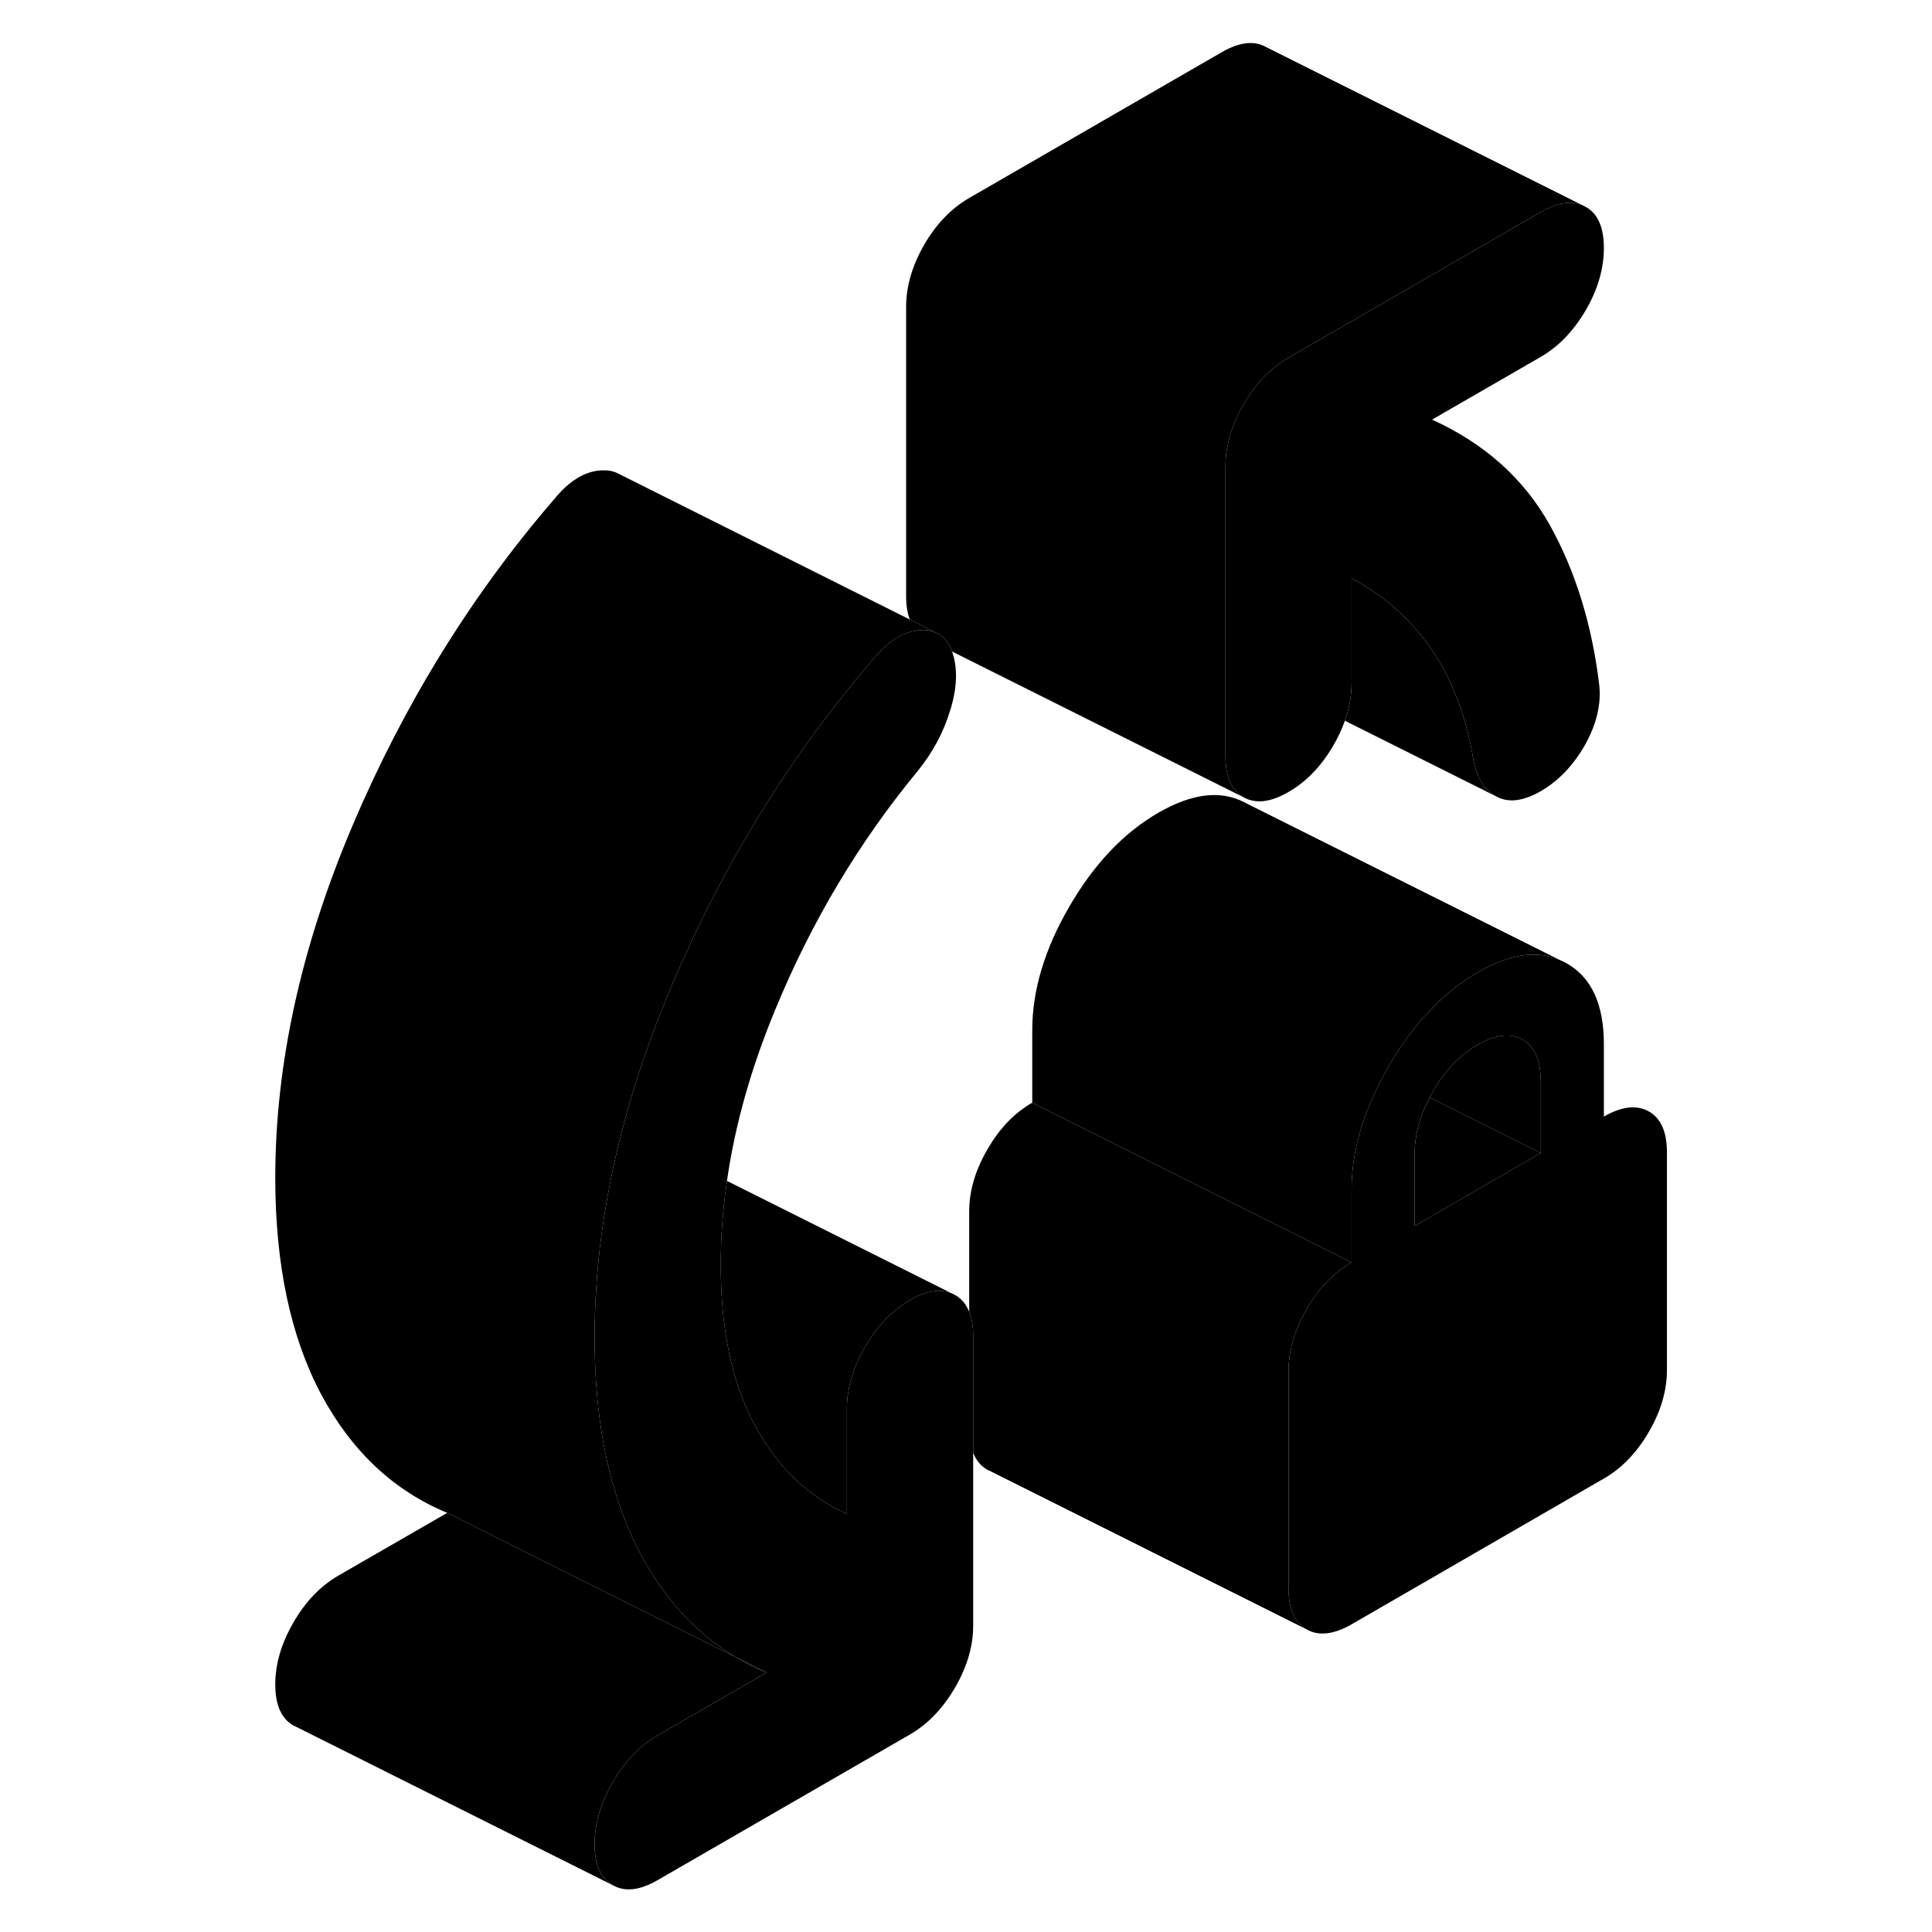 <svg width="48" height="48" viewBox="0 0 92 121" class="pr-icon-iso-duotone-secondary"
     xmlns="http://www.w3.org/2000/svg" stroke-width="1px" stroke-linecap="round" stroke-linejoin="round">
    <path d="M31.57 103.78C32.19 104.15 32.83 104.47 33.51 104.75L31.57 103.78Z" class="pr-icon-iso-duotone-primary-stroke" stroke-linejoin="round"/>
    <path d="M88.77 69.61L88.54 69.5C87.82 69.21 86.96 69.35 85.95 69.93V65.4C85.95 62.91 85.18 61.22 83.63 60.34C83.49 60.26 83.35 60.19 83.2 60.13C83.15 60.11 83.1 60.09 83.05 60.07C81.63 59.51 79.97 59.79 78.05 60.9C77.11 61.44 76.23 62.11 75.41 62.93C74.33 63.98 73.35 65.26 72.47 66.78C72.37 66.95 72.27 67.13 72.19 67.3C70.82 69.79 70.15 72.19 70.15 74.52V79.06C69.03 79.7 68.09 80.68 67.34 81.99C66.58 83.29 66.2 84.59 66.2 85.87V99.47C66.2 100.76 66.58 101.62 67.34 102.05C68.09 102.48 69.03 102.37 70.15 101.73L85.95 92.6C87.07 91.96 88.01 90.98 88.77 89.67C89.53 88.37 89.9 87.07 89.9 85.79V72.19C89.9 70.9 89.53 70.04 88.77 69.61ZM82 72.21L74.1 76.78V72.24C74.1 71.08 74.41 69.91 75.04 68.73C75.1 68.61 75.17 68.48 75.24 68.36C75.99 67.05 76.93 66.07 78.05 65.43C78.52 65.16 78.96 64.98 79.36 64.91C79.93 64.79 80.42 64.86 80.86 65.11C81.24 65.32 81.52 65.65 81.71 66.08C81.9 66.51 81.99 67.04 81.99 67.68V72.21H82Z" class="pr-icon-iso-duotone-primary-stroke" stroke-linejoin="round"/>
    <path d="M82.001 72.21L74.101 76.78V72.24C74.101 71.08 74.411 69.91 75.041 68.73L82.001 72.21Z" class="pr-icon-iso-duotone-primary-stroke" stroke-linejoin="round"/>
    <path d="M70.15 79.06C69.03 79.7 68.09 80.68 67.34 81.99C66.58 83.29 66.2 84.59 66.2 85.87V99.47C66.2 100.76 66.58 101.62 67.34 102.05L47.57 92.16L47.34 92.05C46.93 91.82 46.63 91.46 46.45 90.98V83.68C46.45 83.08 46.37 82.57 46.2 82.16V75.87C46.2 74.59 46.58 73.29 47.34 71.99C48.09 70.68 49.03 69.7 50.15 69.06L69.3 78.63L70.15 79.06Z" class="pr-icon-iso-duotone-primary-stroke" stroke-linejoin="round"/>
    <path d="M33.51 104.75L26.69 108.68C25.57 109.33 24.63 110.31 23.88 111.61C23.12 112.92 22.74 114.21 22.74 115.5C22.74 116.79 23.12 117.64 23.88 118.07L4.11 108.18L3.88 108.07C3.12 107.64 2.74 106.78 2.74 105.5C2.74 104.22 3.12 102.92 3.88 101.61C4.63 100.31 5.57 99.33 6.69 98.68L13.51 94.75L21.92 98.96L31.57 103.78C32.19 104.15 32.83 104.47 33.51 104.75Z" class="pr-icon-iso-duotone-primary-stroke" stroke-linejoin="round"/>
    <path d="M46.45 83.68V101.81C46.45 103.1 46.07 104.39 45.31 105.7C44.55 107 43.61 107.98 42.49 108.63L26.69 117.75C25.57 118.4 24.63 118.5 23.88 118.07C23.12 117.64 22.74 116.78 22.74 115.5C22.74 114.22 23.12 112.92 23.88 111.61C24.63 110.31 25.57 109.33 26.69 108.68L33.51 104.75L31.57 103.78C29.12 102.32 27.13 100.16 25.6 97.3C25.4 96.92 25.21 96.54 25.04 96.14C23.51 92.76 22.74 88.63 22.74 83.76C22.74 79.55 23.31 75.24 24.45 70.85C25.22 67.84 26.27 64.79 27.58 61.7C30.81 54.1 35.02 47.28 40.22 41.25C41.06 40.22 41.95 39.63 42.87 39.5C42.96 39.47 43.05 39.47 43.14 39.46C43.48 39.44 43.78 39.48 44.04 39.59L44.31 39.72C44.49 39.82 44.65 39.97 44.78 40.15C44.92 40.33 45.03 40.54 45.12 40.8C45.14 40.83 45.15 40.86 45.16 40.9C45.49 41.91 45.44 43.11 45.01 44.49C44.59 45.88 43.91 47.13 42.99 48.27C39.3 52.74 36.32 57.73 34.05 63.24C32.54 66.89 31.53 70.46 31.03 73.96C30.77 75.73 30.64 77.47 30.64 79.2C30.64 83.28 31.35 86.63 32.77 89.25C34.18 91.87 36.11 93.73 38.54 94.81V88.24C38.54 86.95 38.92 85.66 39.68 84.35C40.44 83.05 41.38 82.07 42.49 81.42C43.5 80.84 44.36 80.7 45.08 80.99L45.31 81.1C45.72 81.33 46.01 81.68 46.2 82.16C46.37 82.57 46.45 83.08 46.45 83.68Z" class="pr-icon-iso-duotone-primary-stroke" stroke-linejoin="round"/>
    <path d="M85.66 42.9C85.79 44.11 85.49 45.36 84.77 46.65C84.04 47.93 83.12 48.9 82 49.55C80.88 50.19 79.95 50.3 79.19 49.87C78.43 49.44 77.95 48.64 77.76 47.47C77.3 44.78 76.42 42.51 75.14 40.65C73.85 38.78 72.19 37.3 70.15 36.22V42.79C70.15 43.57 70.01 44.35 69.73 45.14C69.55 45.65 69.31 46.17 69.01 46.68C68.26 47.98 67.32 48.96 66.2 49.6C65.08 50.25 64.14 50.36 63.38 49.93C62.63 49.49 62.25 48.64 62.25 47.35V29.22C62.25 27.93 62.63 26.64 63.38 25.33C63.45 25.21 63.52 25.09 63.59 24.98C64.31 23.85 65.18 22.99 66.2 22.4L82 13.28C83.01 12.7 83.87 12.55 84.58 12.84L84.82 12.96C85.58 13.39 85.95 14.25 85.95 15.53C85.95 16.81 85.58 18.11 84.82 19.42C84.06 20.72 83.12 21.7 82 22.35L75.19 26.28C78.48 27.78 80.93 29.97 82.55 32.86C84.16 35.74 85.2 39.09 85.66 42.9Z" class="pr-icon-iso-duotone-primary-stroke" stroke-linejoin="round"/>
    <path d="M79.19 49.87L69.731 45.14C70.01 44.35 70.15 43.57 70.15 42.79V36.22C72.191 37.3 73.85 38.78 75.14 40.65C76.42 42.51 77.3 44.78 77.76 47.47C77.95 48.64 78.43 49.44 79.19 49.87Z" class="pr-icon-iso-duotone-primary-stroke" stroke-linejoin="round"/>
    <path d="M84.58 12.84C83.87 12.55 83.01 12.7 82 13.28L66.2 22.4C65.18 22.99 64.31 23.85 63.59 24.98C63.52 25.09 63.45 25.21 63.38 25.33C62.63 26.64 62.25 27.93 62.25 29.22V47.35C62.25 48.64 62.63 49.49 63.38 49.93L45.12 40.8C45.03 40.54 44.92 40.33 44.78 40.15C44.65 39.97 44.49 39.82 44.31 39.72L44.04 39.59L42.48 38.8C42.33 38.4 42.25 37.92 42.25 37.35V19.22C42.25 17.93 42.63 16.64 43.38 15.33C44.14 14.02 45.08 13.05 46.2 12.4L62 3.28C63.12 2.63 64.06 2.52 64.82 2.96L84.58 12.84Z" class="pr-icon-iso-duotone-primary-stroke" stroke-linejoin="round"/>
    <path d="M44.04 39.59C43.78 39.48 43.48 39.44 43.14 39.46C43.05 39.47 42.96 39.47 42.87 39.5C41.95 39.63 41.06 40.22 40.22 41.25C35.02 47.28 30.81 54.1 27.58 61.7C26.27 64.79 25.22 67.84 24.45 70.85C23.31 75.24 22.74 79.55 22.74 83.76C22.74 88.63 23.51 92.76 25.04 96.14C25.21 96.54 25.4 96.92 25.6 97.3C27.13 100.16 29.12 102.32 31.57 103.78L21.92 98.96L13.51 94.75C10.15 93.36 7.51 90.88 5.6 87.3C3.7 83.71 2.74 79.2 2.74 73.76C2.74 66.66 4.35 59.31 7.58 51.7C10.81 44.1 15.02 37.28 20.22 31.25C21.14 30.12 22.12 29.52 23.14 29.46C23.53 29.44 23.86 29.49 24.14 29.62L24.24 29.67L42.48 38.8L44.04 39.59Z" class="pr-icon-iso-duotone-primary-stroke" stroke-linejoin="round"/>
    <path d="M45.08 80.99C44.36 80.7 43.5 80.84 42.49 81.42C41.38 82.07 40.44 83.05 39.68 84.35C38.92 85.66 38.54 86.95 38.54 88.24V94.81C36.11 93.73 34.18 91.87 32.77 89.25C31.35 86.63 30.64 83.28 30.64 79.2C30.64 77.47 30.77 75.73 31.03 73.96L45.08 80.99Z" class="pr-icon-iso-duotone-primary-stroke" stroke-linejoin="round"/>
    <path d="M82 67.68V72.21L75.04 68.73C75.1 68.61 75.17 68.48 75.24 68.36C75.99 67.05 76.93 66.07 78.05 65.43C78.52 65.16 78.96 64.98 79.36 64.91C79.93 64.79 80.42 64.86 80.86 65.11C81.24 65.32 81.52 65.65 81.71 66.08C81.9 66.51 81.99 67.04 81.99 67.68H82Z" class="pr-icon-iso-duotone-primary-stroke" stroke-linejoin="round"/>
    <path d="M88.54 69.5L85.95 68.2" class="pr-icon-iso-duotone-primary-stroke" stroke-linejoin="round"/>
    <path d="M83.2 60.13C83.2 60.13 83.1 60.09 83.05 60.07C81.63 59.51 79.97 59.79 78.05 60.9C77.11 61.44 76.23 62.11 75.41 62.93C74.33 63.98 73.35 65.26 72.47 66.78C72.37 66.95 72.27 67.13 72.19 67.3C70.82 69.79 70.15 72.19 70.15 74.52V79.06L69.3 78.63L50.15 69.06V64.52C50.15 62.03 50.92 59.45 52.47 56.78C54.02 54.11 55.88 52.15 58.05 50.9C60.13 49.7 61.92 49.47 63.42 50.24L63.73 50.4L83.2 60.13Z" class="pr-icon-iso-duotone-primary-stroke" stroke-linejoin="round"/>
</svg>